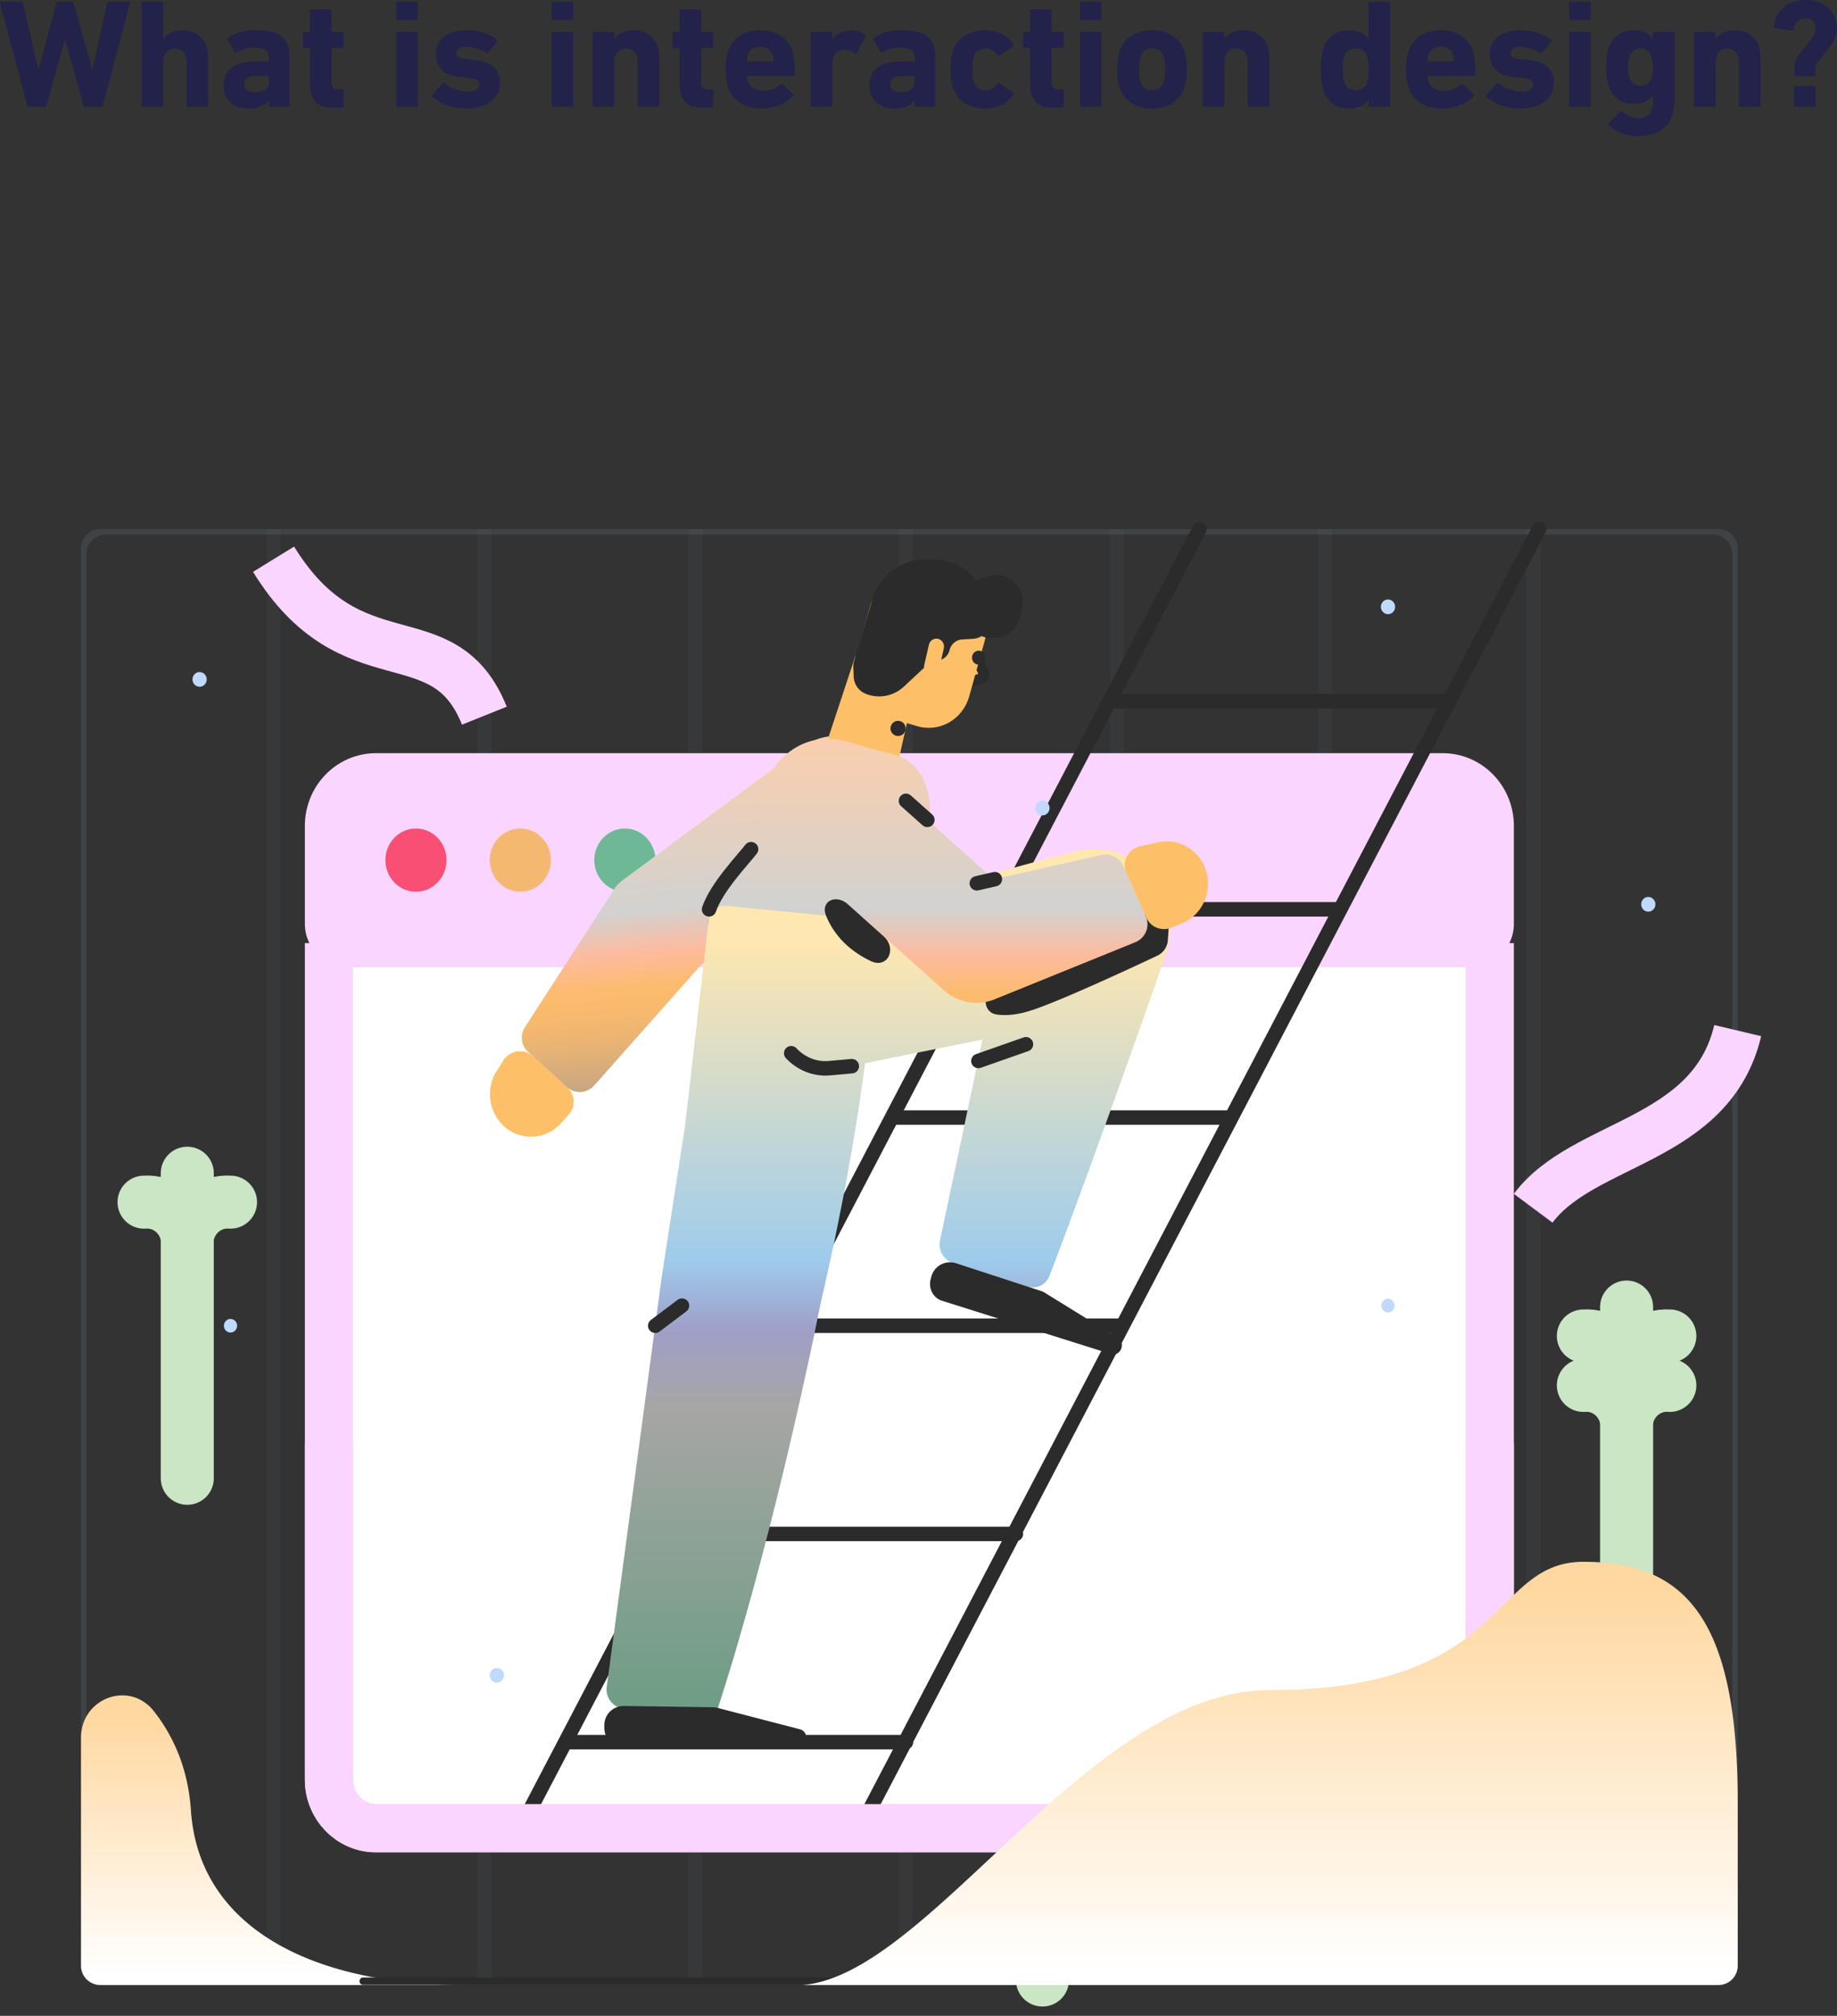 <svg xmlns="http://www.w3.org/2000/svg" width="381" height="418" fill="none" viewBox="0 0 381 418">
    <rect x="0" y="0" width="381" height="418" fill="#333333" stroke="none"/>
    <g opacity=".3">
        <path fill="#C4ECFE" d="M355.29 110.855a4.005 4.005 0 0 1 4.004 4.005v291.593a4.004 4.004 0 0 1-4.004 4.004H21.922a4.004 4.004 0 0 1-4.005-4.004V114.86a4.005 4.005 0 0 1 4.005-4.005H355.29zm5.12 2.85a4.004 4.004 0 0 0-4.004-4.004h-335.6a4.004 4.004 0 0 0-4.005 4.004v293.902a4.005 4.005 0 0 0 4.004 4.005h335.601a4.004 4.004 0 0 0 4.004-4.005V113.705z" opacity=".3"/>
        <g stroke="#C4ECFE" stroke-miterlimit="10" stroke-width="2.913" opacity=".3">
            <path d="M100.461 109.701v301.911M144.183 109.701v301.911M100.461 109.701v301.911M56.74 109.701v301.911M187.903 109.701v301.911M231.624 109.701v301.911M274.805 109.701v301.911M317.986 109.701v301.911" opacity=".3"/>
        </g>
    </g>
    <path stroke="url(#a)" stroke-linecap="round" stroke-miterlimit="10" stroke-width="11" d="M38.842 306.53v-63.251"/>
    <path stroke="#CAE6C4" stroke-linecap="round" stroke-miterlimit="10" stroke-width="11" d="M38.842 256.54c.72-4.47 4.61-7.599 8.967-7.264M38.842 256.54c-.72-4.47-4.61-7.599-8.968-7.263"/>
    <path stroke="url(#b)" stroke-linecap="round" stroke-miterlimit="10" stroke-width="11" d="M216.21 410.569v-56.732"/>
    <path stroke="#CAE6C4" stroke-linecap="round" stroke-miterlimit="10" stroke-width="11" d="M216.21 367.098c.721-4.47 4.61-7.599 8.968-7.264M216.21 367.098c-.72-4.47-4.61-7.599-8.967-7.264M216.21 377.342c.721-4.47 4.61-7.599 8.968-7.264M216.21 377.342c-.72-4.47-4.61-7.599-8.967-7.264"/>
    <path stroke="url(#c)" stroke-linecap="round" stroke-miterlimit="10" stroke-width="11" d="M337.361 327.762V271.03"/>
    <path stroke="#CAE6C4" stroke-linecap="round" stroke-miterlimit="10" stroke-width="11" d="M337.361 284.291c.721-4.47 4.61-7.599 8.968-7.263M337.361 284.291c-.72-4.47-4.61-7.599-8.967-7.263M337.361 294.535c.721-4.47 4.61-7.599 8.968-7.264M337.361 294.535c-.72-4.47-4.61-7.599-8.967-7.264"/>
    <path fill="url(#d)" d="M96.14 411.612H20.805a4.005 4.005 0 0 1-4.004-4.005v-47.251c0-8.27 10.048-11.957 15.09-5.55 3.853 4.879 7.095 11.584 7.707 20.562 1.62 24.473 25.426 36.244 56.542 36.244z"/>
    <path fill="#2B2B2B" d="M179.397 410.047H75.295a.764.764 0 0 0 0 1.527h104.102a.763.763 0 1 0 0-1.527z"/>
    <path fill="#fff" d="M308.982 195.562v173.436c0 5.587-4.357 10.095-9.759 10.095H77.989c-5.403 0-9.76-4.508-9.76-10.095V195.562"/>
    <path stroke="#F9D5FF" stroke-miterlimit="10" stroke-width="10" d="M308.982 195.562v173.436c0 5.587-4.357 10.095-9.759 10.095H77.989c-5.403 0-9.76-4.508-9.76-10.095V195.562"/>
    <path fill="#F9D5FF" stroke="#F9D5FF" stroke-miterlimit="10" stroke-width="10" d="M308.982 191.557a4.004 4.004 0 0 1-4.004 4.005H72.233a4.005 4.005 0 0 1-4.004-4.005v-20.282c0-5.588 4.358-10.095 9.76-10.095h221.234c5.402 0 9.759 4.507 9.759 10.095v20.282z"/>
    <path fill="#F94F74" d="M86.272 184.908c3.5 0 6.338-2.935 6.338-6.556 0-3.62-2.838-6.556-6.338-6.556s-6.339 2.936-6.339 6.556c0 3.621 2.838 6.556 6.339 6.556z"/>
    <path fill="#F5B870" d="M107.916 184.908c3.501 0 6.339-2.935 6.339-6.556 0-3.62-2.838-6.556-6.339-6.556-3.5 0-6.338 2.936-6.338 6.556 0 3.621 2.838 6.556 6.338 6.556z"/>
    <path fill="#6FB895" d="M129.597 184.908c3.5 0 6.338-2.935 6.338-6.556 0-3.62-2.838-6.556-6.338-6.556-3.501 0-6.339 2.936-6.339 6.556 0 3.621 2.838 6.556 6.339 6.556z"/>
    <path stroke="#2B2B2B" stroke-linecap="round" stroke-miterlimit="10" stroke-width="3" d="M248.767 109.701L107.916 379.093M319.21 109.701L178.36 379.093M230.112 145.386h70.443M207.459 188.559h70.407M184.986 231.732h70.228M162.405 274.904h70.156M139.825 318.077H210.7M117.244 361.25h70.659"/>
    <path stroke="#F9D5FF" stroke-miterlimit="10" stroke-width="10" d="M308.982 299.266v69.732c0 5.587-4.357 10.095-9.759 10.095H77.989c-5.403 0-9.76-4.508-9.76-10.095v-69.732"/>
    <path fill="#FDC068" d="M117.653 225.464a4.005 4.005 0 0 1 .318 5.624l-1.555 1.761c-3.17 3.576-8.572 3.837-12.029.559-3.133-2.98-3.637-7.823-1.332-11.399l1.409-2.186a4.003 4.003 0 0 1 6.049-.803l7.14 6.444z"/>
    <path fill="url(#e)" d="M109.541 218.148a4.003 4.003 0 0 1-.675-5.144l18.462-28.543a7.587 7.587 0 0 1 1.801-1.937l.612-.447 36.77-27.192c5.294-3.911 12.677-2.645 16.459 2.831 3.781 5.476 2.557 13.112-2.737 17.023l-34.043 25.176c-.242.179-.529-.156-.315-.367l-22.634 25.542a4.005 4.005 0 0 1-5.684.313l-8.016-7.255z"/>
    <path fill="#FDC068" d="M202.849 136.856l1.117 2.571c.17.412.049.87-.258 1.155-.166.154-.393.214-.612.269l-1.435.364"/>
    <path stroke="#2B2B2B" stroke-linecap="round" stroke-miterlimit="10" stroke-width="2.219" d="M202.849 136.856l1.117 2.571c.17.412.049.87-.258 1.155-.166.154-.393.214-.612.269l-1.435.364"/>
    <path fill="#FDC068" d="M190.172 150.564l-7.923-2.384c-4.105-1.23-6.482-5.662-5.294-9.909l3.457-12.367c1.909-6.779 8.788-10.691 15.342-8.716 6.555 1.974 10.336 9.089 8.428 15.868l-3.17 11.361c-1.332 4.768-6.194 7.562-10.84 6.147z"/>
    <path fill="#2B2B2B" d="M202.993 137.825c.776 0 1.405-.65 1.405-1.453s-.629-1.453-1.405-1.453-1.404.65-1.404 1.453.628 1.453 1.404 1.453z"/>
    <path fill="#FDC068" d="M179.98 162.707l-6.835-5.197a4.004 4.004 0 0 1-1.377-4.446l5.511-16.646a4.006 4.006 0 0 1 4.955-2.576l5.333 1.603a4.005 4.005 0 0 1 2.753 4.719l-4.614 20.383c-.576 2.645-3.601 3.799-5.726 2.16z"/>
    <path fill="#2B2B2B" d="M187.794 151.392a1.568 1.568 0 0 0-1.072-1.849c-1.354-.411-2.517 1.041-1.819 2.273.705 1.245 2.573.971 2.891-.424z"/>
    <path fill="url(#f)" d="M186.453 197.687c2.191.569 4.482-.795 4.562-3.058.3-8.378-5.335-10.242-1.059-16.649 4.898-7.338 3.926-19.519-5.006-21.68-6.878-1.676-7.275-2.086-10.192-2.756-9.16-2.229-17.639 5.881-17.111 15.57l.011.148c.03.404.141 2.445-.438 4.844-.572 2.271-5.79 4.334-8.586 9.769-.989 1.923.344 4.073 2.437 4.617l35.382 9.195z"/>
    <path fill="url(#g)" d="M178.628 197.924c1.696.564 2.817 2.185 2.708 3.969-.349 5.727-.98 11.426-1.716 17.099a465.032 465.032 0 0 1-3.025 19.929c-1.152 6.63-2.449 13.224-3.817 19.78l-1.081 4.917c-.36 1.639-.72 3.278-1.116 4.917-.721 3.278-1.369 6.593-2.053 9.871-2.809 13.186-5.834 26.298-9.22 39.41-1.692 6.556-3.421 13.075-5.33 19.631-.936 3.278-1.872 6.519-2.881 9.76-.684 2.197-1.367 4.412-2.085 6.621-.593 1.826-2.422 2.942-4.324 2.67l-15.447-2.21a4.006 4.006 0 0 1-3.402-4.497l10.24-76.339c.469-3.353.865-6.705 1.369-10.021l1.548-10.02 3.098-20.003 4.696-40.99a4.005 4.005 0 0 1 5.243-3.344l26.595 8.85z"/>
    <path fill="url(#h)" d="M150.826 187.857c-2.007-.195-3.88 1.152-3.75 3.164.407 6.287 4.864 14.338 13.745 16.573l8.679 1.862c8.564 2.133 17.239-3.102 20.245-9.038.715-1.411.079-3.045-1.188-3.992l-6.636-4.962a4 4 0 0 0-2.01-.778l-29.085-2.829z"/>
    <path fill="#2B2B2B" d="M165.431 362.181l-36.591-.149c-1.908 0-3.457-1.602-3.493-3.576l-.014-.613a4.005 4.005 0 0 1 4.062-4.095l18.483.268c.32.005.639.048.949.128l17.036 4.424c2.053.521 1.656 3.613-.432 3.613z"/>
    <path fill="url(#i)" d="M165.088 197.488a.98.98 0 0 1 .415-1.293l.828-.41 1.657-.819 3.385-1.527c1.116-.522 2.269-.969 3.385-1.453l3.422-1.378a256.262 256.262 0 0 1 13.865-5.066c4.646-1.602 9.364-3.018 14.045-4.433a573.476 573.476 0 0 1 14.262-3.874l2.845-.708c8.463-2.123 16.999 3.241 19.051 11.995.685 2.98.541 5.997-.288 8.716-1.588 5.229-18.922 53.678-24.347 67.403-.732 1.854-2.741 2.736-4.641 2.13l-15.315-4.884a4.003 4.003 0 0 1-2.701-4.644l12.807-60.517c.644-3.042 4.356-4.222 6.638-2.111l10.937 10.12c2.397 2.218 1.273 6.219-1.928 6.865l-43.783 8.829a4.005 4.005 0 0 1-4.39-2.167l-10.149-20.774z"/>
    <path fill="#2B2B2B" d="M206.591 204.107c-2.894 1.447-2.98 5.875.23 6.279 1.87.235 4.094.069 6.905-.818 5.848-1.845 20.839-8.823 26.269-11.382 1.247-.588 2.1-1.778 2.215-3.152.17-2.047.341-4.999.075-6.512-.349-1.831-23.758 9.617-35.694 15.585zM230.364 280.753l-34.97-11.026c-1.836-.559-2.881-2.571-2.377-4.47l.154-.563a4.004 4.004 0 0 1 5.105-2.752l17.587 5.736c.302.099.592.233.863.401l15.078 9.321c1.801 1.118.577 3.986-1.44 3.353z"/>
    <path fill="url(#j)" d="M237.64 190.025a4.006 4.006 0 0 1-2.151 5.345l-29.218 11.851c-3.674 1.49-7.671.633-10.48-1.863l-.685-.596-27.911-24.994c-4.933-4.396-5.474-12.107-1.188-17.21 4.25-5.103 11.705-5.662 16.638-1.229l24.002 21.493c1.054.945.167 2.675-1.215 2.37-1.436-.317-1.441-2.361-.008-2.686l22.998-5.216a4.005 4.005 0 0 1 4.542 2.272l4.676 10.463z"/>
    <path fill="#FDC068" d="M233.624 181.066a4.005 4.005 0 0 1 2.772-5.543l3.8-.858c4.61-1.043 9.148 1.974 10.156 6.705.9 4.283-1.369 8.53-5.222 10.094l-2.219.899a4.004 4.004 0 0 1-5.157-2.076l-4.13-9.221z"/>
    <path fill="#2B2B2B" d="M205.036 129.77c-.225 1.578-1.667 2.602-3.259 2.696l-2.206.13a2.873 2.873 0 0 0-2.624 2.193 2.873 2.873 0 0 1-2.262 2.149l-.636.12a3.868 3.868 0 0 0-1.925.974l-4.653 4.337c-2.197 2.049-5.366 2.607-8.103 1.415-1.332-.596-2.233-1.937-2.305-3.427l-.081-1.981a3.996 3.996 0 0 1 .162-1.3l3.737-12.624c1.512-5.104 6.086-8.531 11.236-8.419l1.801.037c4.141.075 7.959 2.496 9.904 6.296l.072.111c1.099 2.219 1.499 4.788 1.142 7.293z"/>
    <path fill="#2B2B2B" d="M201.41 129.133a4.005 4.005 0 0 0 4.085 3.146l.956-.041c2.449-.112 4.538-1.863 5.114-4.321l.396-1.639c.54-2.198-.288-4.545-2.017-5.923a5.394 5.394 0 0 0-5.33-.782l-1.736.705a4.004 4.004 0 0 0-2.406 4.565l.938 4.29z"/>
    <path fill="#FDC068" d="M192.873 139.91c-.864-.223-1.368-1.08-1.188-1.974l.972-4.246c.217-.894 1.045-1.416 1.909-1.23.864.224 1.369 1.081 1.189 1.975l-.973 4.246c-.216.894-1.044 1.453-1.909 1.229z"/>
    <path fill="#BFD9FF" d="M341.863 189.044c.816 0 1.477-.684 1.477-1.528 0-.843-.661-1.527-1.477-1.527-.815 0-1.476.684-1.476 1.527 0 .844.661 1.528 1.476 1.528zM103.055 348.921c.815 0 1.476-.684 1.476-1.528 0-.843-.661-1.527-1.476-1.527-.816 0-1.477.684-1.477 1.527 0 .844.661 1.528 1.477 1.528zM287.878 127.358c.816 0 1.477-.684 1.477-1.528 0-.843-.661-1.527-1.477-1.527-.815 0-1.476.684-1.476 1.527 0 .844.661 1.528 1.476 1.528zM216.21 169.078c.816 0 1.477-.684 1.477-1.528 0-.843-.661-1.527-1.477-1.527-.815 0-1.476.684-1.476 1.527 0 .844.661 1.528 1.476 1.528zM41.398 142.407c.816 0 1.477-.684 1.477-1.528 0-.843-.661-1.527-1.477-1.527-.815 0-1.476.684-1.476 1.527 0 .844.661 1.528 1.477 1.528zM287.878 272.149c.756 0 1.369-.634 1.369-1.416 0-.782-.613-1.416-1.369-1.416s-1.368.634-1.368 1.416c0 .782.612 1.416 1.368 1.416zM47.809 276.321c.756 0 1.368-.634 1.368-1.416 0-.782-.612-1.416-1.368-1.416-.756 0-1.369.634-1.369 1.416 0 .782.613 1.416 1.369 1.416z"/>
    <path stroke="#2B2B2B" stroke-linecap="round" stroke-miterlimit="10" stroke-width="3" d="M176.667 221.079l-4.574.41c-3.061.298-5.978-.932-7.995-3.093"/>
    <path fill="#2B2B2B" d="M175.809 187.475c-2.407-2.155-5.704-.614-4.491 2.38 1.316 3.252 3.972 6.889 9.269 9.428 3.485 1.67 5.558-2.555 2.679-5.132l-7.457-6.676z"/>
    <path stroke="#2B2B2B" stroke-linecap="round" stroke-miterlimit="10" stroke-width="3" d="M202.921 219.999l9.868-3.465M147.063 188.559c1.585-4.694 7.239-10.505 8.716-12.479M187.903 166.06l4.43 3.949M206.342 182.301l-3.745.856M135.899 274.905l5.546-4.173"/>
    <path fill="url(#k)" d="M166.367 411.612c26.398-1.9 59.567-61.165 97.022-61.165 49.591 0 45.593-26.596 65.041-26.596 21.356 0 31.98 12.143 31.98 49.878v33.878a4.005 4.005 0 0 1-4.004 4.005H166.367z"/>
    <path stroke="#F9D5FF" stroke-miterlimit="10" stroke-width="10" d="M317.986 250.543c10.408-13.969 36.95-13.671 42.424-36.84M56.74 115.959c16.279 26.447 35.258 11.361 43.721 32.444"/>
    <path fill="#22224B" d="M20.927 22.137c.224 0 .384-.128.416-.32L26.95.672c.032-.192-.032-.32-.256-.32h-4.101c-.224 0-.352.095-.384.32l-3.012 13.679h-.064L15.289.672c-.064-.191-.192-.32-.385-.32h-2.787c-.224 0-.352.129-.416.32l-3.716 13.68H7.92L4.78.672c-.032-.191-.16-.32-.384-.32H.264c-.224 0-.288.129-.256.32l5.638 21.144c.064.193.192.32.384.32h3.204c.224 0 .352-.127.416-.32l3.813-13.55h.064l3.78 13.55c.064.193.192.32.417.32h3.203zM42.847 22.137c.192 0 .32-.128.32-.32v-9.772c0-3.395-1.858-5.766-5.286-5.766-1.986 0-3.3.8-4.004 1.762h-.032V.673c0-.192-.128-.32-.32-.32H29.68c-.192 0-.32.128-.32.32v21.143c0 .193.128.32.32.32h3.845c.192 0 .32-.127.32-.32V12.91c0-1.697.897-2.819 2.435-2.819 1.601 0 2.402 1.122 2.402 2.82v8.905c0 .193.128.32.32.32h3.845zM59.721 22.137c.192 0 .32-.128.32-.32v-9.932c0-3.876-1.825-5.606-6.887-5.606-2.563 0-4.453.609-5.767 1.538-.16.096-.192.256-.096.448l1.442 2.531c.096.16.256.192.417.064.736-.544 1.89-.993 3.46-.993 2.466 0 3.17.673 3.17 2.114v.577c0 .128-.063.192-.191.192h-2.755c-3.845 0-6.44 1.57-6.44 4.998 0 3.3 2.403 4.741 5.158 4.741 2.114 0 3.46-.673 4.26-1.698h.033v1.025c0 .193.128.32.32.32h3.556zm-6.823-3.012c-1.474 0-2.243-.544-2.243-1.634 0-1.217.865-1.761 2.755-1.761h2.179c.128 0 .192.064.192.192v1.057c0 1.442-.961 2.146-2.883 2.146zM70.944 22.329c.192 0 .32-.128.32-.32v-3.172c0-.192-.128-.32-.32-.32h-.769c-1.025 0-1.41-.385-1.41-1.538v-6.856c0-.128.065-.192.193-.192h1.986c.192 0 .32-.128.32-.32V6.95c0-.191-.128-.32-.32-.32h-1.986c-.128 0-.192-.064-.192-.192V2.275c0-.193-.129-.32-.32-.32h-3.813c-.192 0-.32.127-.32.32v4.164c0 .128-.064.192-.193.192h-.96c-.193 0-.321.129-.321.32v2.66c0 .192.128.32.32.32h.961c.129 0 .193.064.193.192v7.048c0 3.556 1.345 5.158 4.933 5.158h1.698zM86.333 4.165c.193 0 .32-.128.32-.32V.672c0-.192-.127-.32-.32-.32H82.49c-.192 0-.32.128-.32.32v3.171c0 .193.128.32.32.32h3.844zm0 17.972c.193 0 .32-.128.32-.32V6.951c0-.192-.127-.32-.32-.32H82.49c-.192 0-.32.128-.32.32v14.864c0 .193.128.32.32.32h3.844zM96.765 22.489c4.421 0 6.888-2.146 6.92-5.318 0-2.595-1.506-4.357-5.158-4.71l-1.698-.191c-1.762-.16-2.146-.577-2.146-1.282 0-.769.64-1.281 1.954-1.281 1.602 0 3.14.576 4.197 1.25.16.095.32.095.448-.065l1.794-2.21c.128-.16.096-.353-.032-.48-1.442-1.09-3.652-1.923-6.279-1.923-4.037 0-6.375 1.922-6.375 4.966 0 2.787 1.794 4.42 5.061 4.74l1.73.193c1.794.16 2.21.609 2.21 1.345 0 .866-.768 1.474-2.402 1.474-1.602 0-3.364-.64-4.741-1.698-.16-.128-.32-.128-.449 0l-2.082 2.339a.31.31 0 0 0 0 .448c1.474 1.282 3.812 2.403 7.048 2.403zM118.588 4.165c.192 0 .32-.128.32-.32V.672c0-.192-.128-.32-.32-.32h-3.844c-.192 0-.321.128-.321.32v3.171c0 .193.129.32.321.32h3.844zm0 17.972c.192 0 .32-.128.32-.32V6.951c0-.192-.128-.32-.32-.32h-3.844c-.192 0-.321.128-.321.32v14.864c0 .193.129.32.321.32h3.844zM136.42 22.137c.192 0 .32-.128.32-.32v-9.772c0-3.395-1.858-5.766-5.286-5.766-1.986 0-3.299.8-4.004 1.762h-.032v-1.09c0-.191-.128-.32-.32-.32h-3.845c-.192 0-.32.129-.32.32v14.865c0 .193.128.32.32.32h3.845c.192 0 .32-.127.32-.32V12.91c0-1.697.897-2.819 2.435-2.819 1.601 0 2.402 1.122 2.402 2.82v8.905c0 .193.128.32.321.32h3.844zM147.592 22.329c.192 0 .32-.128.32-.32v-3.172c0-.192-.128-.32-.32-.32h-.769c-1.025 0-1.41-.385-1.41-1.538v-6.856c0-.128.064-.192.193-.192h1.986c.192 0 .32-.128.32-.32V6.95c0-.191-.128-.32-.32-.32h-1.986c-.129 0-.193-.064-.193-.192V2.275c0-.193-.128-.32-.32-.32h-3.812c-.192 0-.321.127-.321.32v4.164c0 .128-.064.192-.192.192h-.961c-.192 0-.32.129-.32.32v2.66c0 .192.128.32.32.32h.961c.128 0 .192.064.192.192v7.048c0 3.556 1.346 5.158 4.934 5.158h1.698zM157.877 22.489c2.851 0 5.126-1.025 6.599-2.595.129-.128.129-.32-.032-.448l-2.114-1.987c-.128-.16-.288-.128-.448 0-.897.833-2.019 1.378-3.556 1.378-1.602 0-2.788-.705-3.204-2.05a3.435 3.435 0 0 1-.192-.865c0-.128.064-.193.192-.193h9.386c.225 0 .353-.128.353-.32 0-2.627-.192-3.748-.513-4.773-.897-2.723-3.267-4.357-6.695-4.357-3.3 0-5.767 1.602-6.664 4.389-.32.961-.512 2.082-.512 3.716 0 1.602.224 2.723.544 3.684.897 2.787 3.332 4.421 6.856 4.421zm-2.755-9.739c-.128 0-.192-.064-.192-.192 0-.48.064-.833.16-1.153.352-1.057 1.313-1.698 2.595-1.698 1.281 0 2.242.64 2.595 1.698.096.32.16.673.16 1.153 0 .128-.064.192-.192.192h-5.126zM172.304 22.137c.192 0 .32-.128.32-.32v-8.17c0-2.082.737-3.3 2.403-3.364.769-.032 1.506.225 2.243.705.192.096.32.096.448-.064l1.794-3.267c.096-.193.064-.32-.096-.449-.673-.577-1.698-.929-2.723-.929-1.89 0-3.3.737-4.036 1.986h-.033V6.952c0-.192-.128-.32-.32-.32h-3.844c-.192 0-.321.128-.321.32v14.864c0 .193.129.32.321.32h3.844zM193.652 22.137c.192 0 .32-.128.32-.32v-9.932c0-3.876-1.826-5.606-6.888-5.606-2.563 0-4.453.609-5.766 1.538-.16.096-.192.256-.096.448l1.441 2.531c.096.16.257.192.417.064.737-.544 1.89-.993 3.46-.993 2.466 0 3.171.673 3.171 2.114v.577c0 .128-.064.192-.192.192h-2.755c-3.844 0-6.439 1.57-6.439 4.998 0 3.3 2.402 4.741 5.158 4.741 2.114 0 3.459-.673 4.26-1.698h.032v1.025c0 .193.128.32.321.32h3.556zm-6.824-3.012c-1.474 0-2.242-.544-2.242-1.634 0-1.217.865-1.761 2.755-1.761h2.178c.128 0 .192.064.192.192v1.057c0 1.442-.961 2.146-2.883 2.146zM204.33 22.489c2.659 0 4.741-1.217 5.862-2.915.096-.16.096-.32-.064-.449l-2.787-1.826c-.192-.128-.352-.096-.48.064-.673.93-1.346 1.346-2.467 1.346-1.185 0-2.05-.545-2.403-1.666-.224-.64-.288-1.378-.288-2.659s.064-2.018.288-2.659c.353-1.121 1.218-1.666 2.403-1.666 1.121 0 1.794.417 2.467 1.346.128.16.288.192.48.064l2.787-1.826c.16-.128.16-.289.064-.449-1.121-1.698-3.203-2.915-5.862-2.915-3.268 0-5.767 1.506-6.696 4.389-.32.929-.48 2.082-.48 3.716 0 1.634.16 2.787.48 3.716.929 2.883 3.428 4.389 6.696 4.389zM220.298 22.329c.192 0 .32-.128.32-.32v-3.172c0-.192-.128-.32-.32-.32h-.769c-1.025 0-1.41-.385-1.41-1.538v-6.856c0-.128.064-.192.193-.192h1.986c.192 0 .32-.128.32-.32V6.95c0-.191-.128-.32-.32-.32h-1.986c-.129 0-.193-.064-.193-.192V2.275c0-.193-.128-.32-.32-.32h-3.812c-.192 0-.321.127-.321.32v4.164c0 .128-.064.192-.192.192h-.961c-.192 0-.32.129-.32.32v2.66c0 .192.128.32.32.32h.961c.128 0 .192.064.192.192v7.048c0 3.556 1.346 5.158 4.934 5.158h1.698zM228.116 4.165c.192 0 .321-.128.321-.32V.672c0-.192-.129-.32-.321-.32h-3.844c-.192 0-.32.128-.32.32v3.171c0 .193.128.32.32.32h3.844zm0 17.972c.192 0 .321-.128.321-.32V6.951c0-.192-.129-.32-.321-.32h-3.844c-.192 0-.32.128-.32.32v14.864c0 .193.128.32.32.32h3.844zM238.932 22.489c3.268 0 5.831-1.538 6.728-4.357.352-1.121.512-2.21.512-3.748 0-1.538-.16-2.627-.512-3.748-.897-2.82-3.46-4.357-6.728-4.357-3.267 0-5.83 1.538-6.727 4.357-.353 1.121-.513 2.21-.513 3.748 0 1.538.16 2.627.513 3.748.897 2.82 3.46 4.357 6.727 4.357zm0-3.78c-1.185 0-2.05-.577-2.402-1.666-.225-.705-.289-1.345-.289-2.659 0-1.313.064-1.954.289-2.659.352-1.09 1.217-1.666 2.402-1.666 1.186 0 2.051.577 2.403 1.666.224.705.288 1.346.288 2.659 0 1.313-.064 1.954-.288 2.659-.352 1.09-1.217 1.666-2.403 1.666zM262.936 22.137c.192 0 .32-.128.32-.32v-9.772c0-3.395-1.858-5.766-5.286-5.766-1.986 0-3.299.8-4.004 1.762h-.032v-1.09c0-.191-.128-.32-.321-.32h-3.844c-.192 0-.32.129-.32.32v14.865c0 .193.128.32.32.32h3.844c.193 0 .321-.127.321-.32V12.91c0-1.697.897-2.819 2.434-2.819 1.602 0 2.403 1.122 2.403 2.82v8.905c0 .193.128.32.321.32h3.844zM288.022 22.137c.192 0 .32-.128.32-.32V.672c0-.192-.128-.32-.32-.32h-3.845c-.192 0-.32.128-.32.32v7.4h-.032c-.737-1.057-2.018-1.794-4.068-1.794-2.595 0-4.453 1.25-5.254 3.716-.385 1.218-.545 2.37-.545 4.389 0 1.986.16 3.172.545 4.389.801 2.435 2.659 3.716 5.254 3.716 2.05 0 3.331-.737 4.068-1.794h.032v1.121c0 .193.128.32.32.32h3.845zm-6.824-3.428c-1.217 0-2.05-.577-2.403-1.666-.192-.609-.288-1.281-.288-2.659 0-1.377.096-2.05.288-2.659.353-1.121 1.186-1.666 2.403-1.666 1.185 0 2.018.545 2.371 1.666.192.609.288 1.282.288 2.659 0 1.378-.096 2.05-.288 2.659-.353 1.09-1.186 1.666-2.371 1.666zM299.003 22.489c2.851 0 5.126-1.025 6.599-2.595.128-.128.128-.32-.032-.448l-2.114-1.987c-.128-.16-.288-.128-.449 0-.897.833-2.018 1.378-3.556 1.378-1.601 0-2.787-.705-3.203-2.05a3.435 3.435 0 0 1-.192-.865c0-.128.064-.193.192-.193h9.386c.225 0 .353-.128.353-.32 0-2.627-.192-3.748-.513-4.773-.897-2.723-3.267-4.357-6.695-4.357-3.3 0-5.767 1.602-6.664 4.389-.32.961-.512 2.082-.512 3.716 0 1.602.224 2.723.544 3.684.897 2.787 3.332 4.421 6.856 4.421zm-2.755-9.739c-.128 0-.192-.064-.192-.192 0-.48.064-.833.16-1.153.352-1.057 1.313-1.698 2.595-1.698 1.281 0 2.242.64 2.595 1.698.096.32.16.673.16 1.153 0 .128-.064.192-.192.192h-5.126zM315.352 22.489c4.421 0 6.888-2.146 6.92-5.318 0-2.595-1.506-4.357-5.158-4.71l-1.698-.191c-1.762-.16-2.146-.577-2.146-1.282 0-.769.641-1.281 1.954-1.281 1.602 0 3.14.576 4.197 1.25.16.095.32.095.448-.065l1.794-2.21c.128-.16.096-.353-.032-.48-1.441-1.09-3.652-1.923-6.279-1.923-4.036 0-6.375 1.922-6.375 4.966 0 2.787 1.794 4.42 5.062 4.74l1.73.193c1.794.16 2.21.609 2.21 1.345 0 .866-.769 1.474-2.403 1.474-1.601 0-3.363-.64-4.741-1.698-.16-.128-.32-.128-.448 0l-2.083 2.339a.31.31 0 0 0 0 .448c1.474 1.282 3.813 2.403 7.048 2.403zM329.604 4.165c.192 0 .321-.128.321-.32V.672c0-.192-.129-.32-.321-.32h-3.844c-.192 0-.32.128-.32.32v3.171c0 .193.128.32.32.32h3.844zm0 17.972c.192 0 .321-.128.321-.32V6.951c0-.192-.129-.32-.321-.32h-3.844c-.192 0-.32.128-.32.32v14.864c0 .193.128.32.32.32h3.844zM339.587 28.256c5.094 0 7.721-2.595 7.721-7.785V6.95c0-.191-.128-.32-.32-.32h-3.845c-.192 0-.32.129-.32.32v1.122h-.032c-.673-1.09-2.018-1.794-3.972-1.794-2.563 0-4.389 1.281-5.19 3.748-.353 1.121-.513 2.21-.513 3.877 0 1.665.16 2.723.513 3.876.801 2.466 2.627 3.748 5.19 3.748 1.954 0 3.299-.705 3.972-1.794h.032v1.313c0 2.275-.961 3.428-3.107 3.428-1.218 0-2.243-.48-3.204-1.345-.16-.16-.32-.16-.481 0l-2.274 2.306c-.16.16-.16.32-.032.48 1.121 1.346 3.556 2.34 5.862 2.34zm.641-10.508c-1.217 0-1.922-.577-2.306-1.666-.161-.577-.257-1.217-.257-2.179 0-.96.096-1.601.257-2.178.384-1.09 1.089-1.666 2.306-1.666 1.249 0 1.954.577 2.307 1.666.192.577.288 1.217.288 2.178 0 .962-.096 1.602-.288 2.179-.353 1.09-1.058 1.666-2.307 1.666zM364.831 22.137c.192 0 .32-.128.32-.32v-9.772c0-3.395-1.858-5.766-5.286-5.766-1.986 0-3.3.8-4.004 1.762h-.033v-1.09c0-.191-.128-.32-.32-.32h-3.844c-.192 0-.321.129-.321.32v14.865c0 .193.129.32.321.32h3.844c.192 0 .32-.127.32-.32V12.91c0-1.697.897-2.819 2.435-2.819 1.602 0 2.403 1.122 2.403 2.82v8.905c0 .193.128.32.32.32h3.845zM372.479 15.762h3.716c.192 0 .32-.129.32-.32v-.77c0-.897.128-1.313.641-1.922l2.146-2.819C380.423 8.618 381 7.401 381 5.766 381 2.5 378.373 0 374.561 0c-3.748 0-6.183 2.146-6.664 5.446-.032.192.032.352.257.384l3.46.513c.224.032.352-.032.416-.288.288-1.41 1.089-2.243 2.403-2.243 1.313 0 2.114.897 2.114 2.115 0 .8-.32 1.505-1.217 2.562l-2.243 2.916c-.641.8-.929 1.473-.929 2.69v1.346c0 .192.128.32.321.32zm-.385 6.054c0 .193.128.32.32.32h3.845c.192 0 .32-.127.32-.32v-3.652c0-.192-.128-.32-.32-.32h-3.845c-.192 0-.32.128-.32.32v3.652z"/>
    <defs>
        <linearGradient id="a" x1="-nan" x2="-nan" y1="-nan" y2="-nan" gradientUnits="userSpaceOnUse">
            <stop offset=".259" stop-color="#CAE6C4"/>
            <stop offset=".477" stop-color="#CDE7C7"/>
            <stop offset=".654" stop-color="#D6ECD1"/>
            <stop offset=".817" stop-color="#E5F3E2"/>
            <stop offset=".97" stop-color="#FBFDFA"/>
            <stop offset=".996" stop-color="#fff"/>
        </linearGradient>
        <linearGradient id="b" x1="-nan" x2="-nan" y1="-nan" y2="-nan" gradientUnits="userSpaceOnUse">
            <stop offset=".259" stop-color="#CAE6C4"/>
            <stop offset=".477" stop-color="#CDE7C7"/>
            <stop offset=".654" stop-color="#D6ECD1"/>
            <stop offset=".817" stop-color="#E5F3E2"/>
            <stop offset=".97" stop-color="#FBFDFA"/>
            <stop offset=".996" stop-color="#fff"/>
        </linearGradient>
        <linearGradient id="c" x1="-nan" x2="-nan" y1="-nan" y2="-nan" gradientUnits="userSpaceOnUse">
            <stop offset=".259" stop-color="#CAE6C4"/>
            <stop offset=".477" stop-color="#CDE7C7"/>
            <stop offset=".654" stop-color="#D6ECD1"/>
            <stop offset=".817" stop-color="#E5F3E2"/>
            <stop offset=".97" stop-color="#FBFDFA"/>
            <stop offset=".996" stop-color="#fff"/>
        </linearGradient>
        <linearGradient id="d" x1="56.47" x2="56.47" y1="356.001" y2="409.809" gradientUnits="userSpaceOnUse">
            <stop stop-color="#FFD8A1"/>
            <stop offset=".996" stop-color="#fff"/>
        </linearGradient>
        <linearGradient id="e" x1="150.521" x2="142.203" y1="239.563" y2="152.66" gradientUnits="userSpaceOnUse">
            <stop stop-color="#77879D"/>
            <stop offset=".089" stop-color="#A1978E"/>
            <stop offset=".188" stop-color="#C9A780"/>
            <stop offset=".279" stop-color="#E5B275"/>
            <stop offset=".358" stop-color="#F7B96F"/>
            <stop offset=".415" stop-color="#FDBB6D"/>
            <stop offset=".499" stop-color="#FDBB9F"/>
            <stop offset=".599" stop-color="#D1D2D1"/>
            <stop offset="1" stop-color="#FECEAA"/>
        </linearGradient>
        <linearGradient id="f" x1="170.1" x2="170.1" y1="245.625" y2="150.084" gradientUnits="userSpaceOnUse">
            <stop stop-color="#77879D"/>
            <stop offset=".089" stop-color="#A1978E"/>
            <stop offset=".188" stop-color="#C9A780"/>
            <stop offset=".279" stop-color="#E5B275"/>
            <stop offset=".358" stop-color="#F7B96F"/>
            <stop offset=".415" stop-color="#FDBB6D"/>
            <stop offset=".499" stop-color="#FDBB9F"/>
            <stop offset=".599" stop-color="#D1D2D1"/>
            <stop offset="1" stop-color="#FECEAA"/>
        </linearGradient>
        <linearGradient id="g" x1="153.402" x2="153.402" y1="357.663" y2="194.184" gradientUnits="userSpaceOnUse">
            <stop stop-color="#6B9C83"/>
            <stop offset=".401" stop-color="#A6A6A4"/>
            <stop offset=".501" stop-color="#9F9FC8"/>
            <stop offset=".591" stop-color="#9FCCEC"/>
            <stop offset="1" stop-color="#FFE7B0"/>
        </linearGradient>
        <linearGradient id="h" x1="168.843" x2="168.843" y1="357.663" y2="194.184" gradientUnits="userSpaceOnUse">
            <stop stop-color="#6B9C83"/>
            <stop offset=".401" stop-color="#A6A6A4"/>
            <stop offset=".501" stop-color="#9F9FC8"/>
            <stop offset=".591" stop-color="#9FCCEC"/>
            <stop offset="1" stop-color="#FFE7B0"/>
        </linearGradient>
        <linearGradient id="i" x1="203.679" x2="203.679" y1="357.663" y2="194.184" gradientUnits="userSpaceOnUse">
            <stop stop-color="#6B9C83"/>
            <stop offset=".401" stop-color="#A6A6A4"/>
            <stop offset=".501" stop-color="#9F9FC8"/>
            <stop offset=".591" stop-color="#9FCCEC"/>
            <stop offset="1" stop-color="#FFE7B0"/>
        </linearGradient>
        <linearGradient id="j" x1="201.222" x2="201.222" y1="245.625" y2="150.084" gradientUnits="userSpaceOnUse">
            <stop stop-color="#77879D"/>
            <stop offset=".089" stop-color="#A1978E"/>
            <stop offset=".188" stop-color="#C9A780"/>
            <stop offset=".279" stop-color="#E5B275"/>
            <stop offset=".358" stop-color="#F7B96F"/>
            <stop offset=".415" stop-color="#FDBB6D"/>
            <stop offset=".499" stop-color="#FDBB9F"/>
            <stop offset=".599" stop-color="#D1D2D1"/>
            <stop offset="1" stop-color="#FECEAA"/>
        </linearGradient>
        <linearGradient id="k" x1="263.389" x2="263.389" y1="330.309" y2="408.983" gradientUnits="userSpaceOnUse">
            <stop stop-color="#FFD8A1"/>
            <stop offset=".996" stop-color="#fff"/>
        </linearGradient>
    </defs>
</svg>
